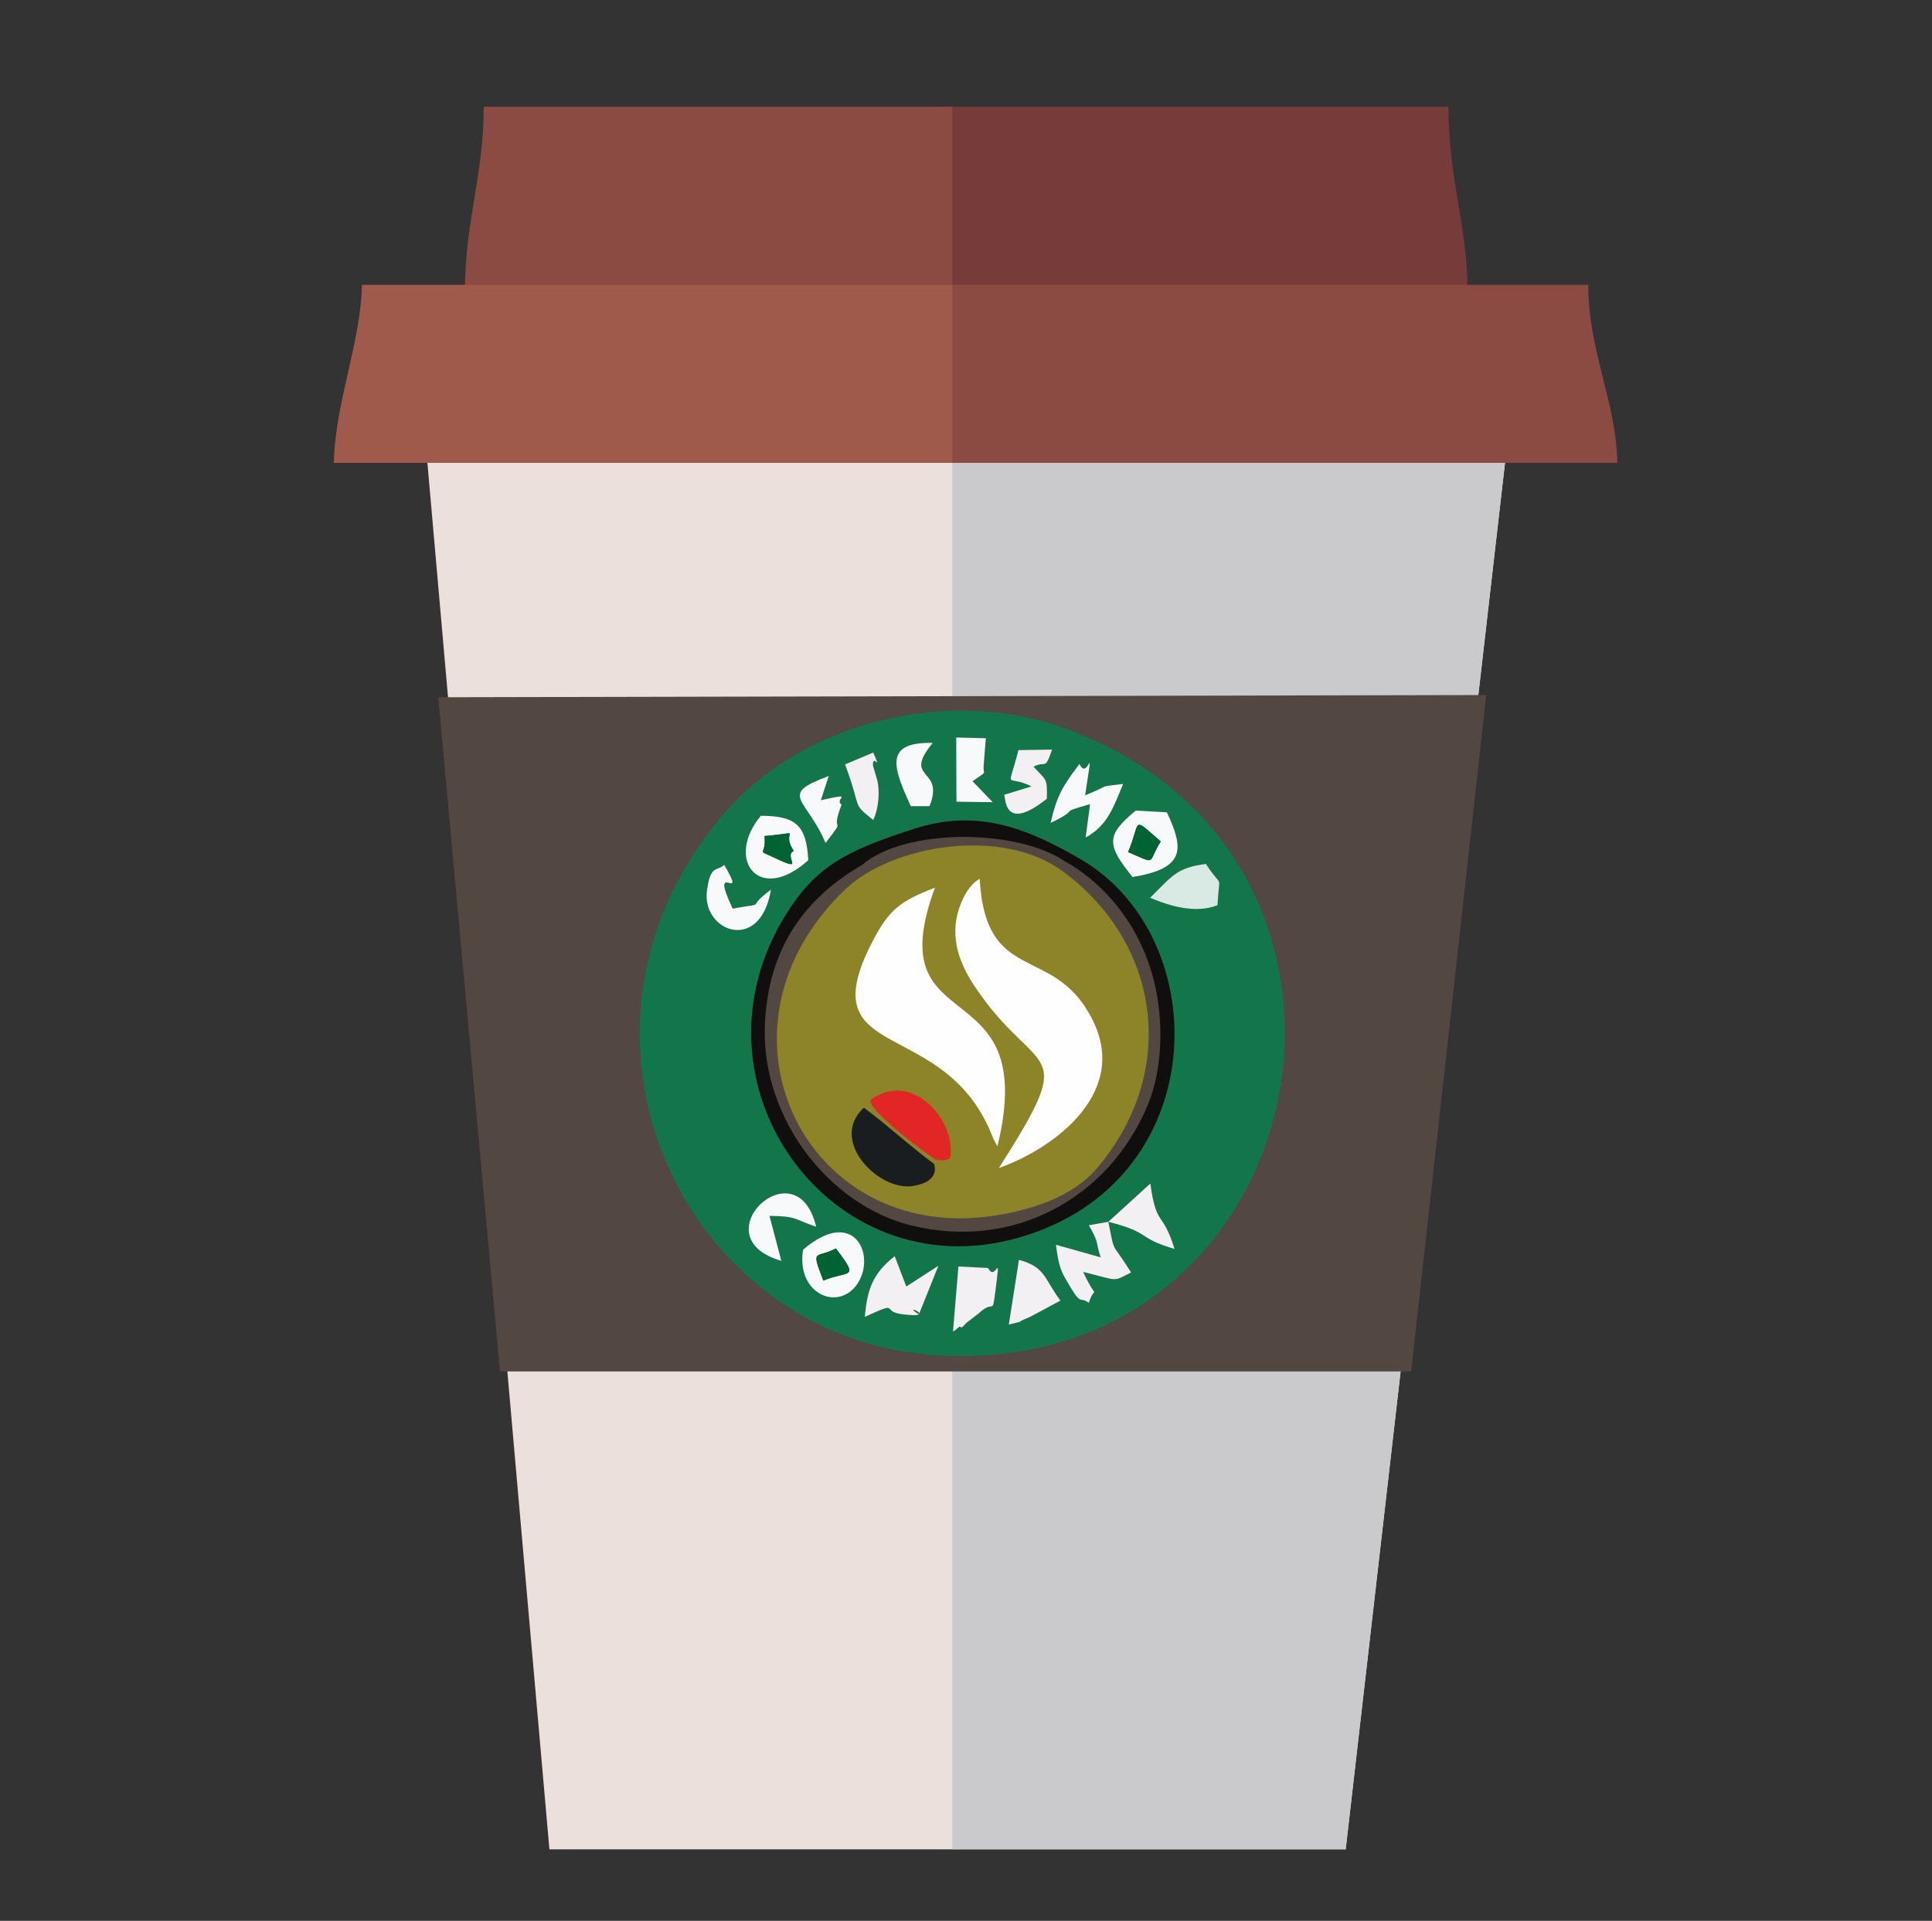 <?xml version="1.0" encoding="UTF-8" standalone="no"?>
<!-- Created with Inkscape (http://www.inkscape.org/) -->

<svg
   xmlns:dc="http://purl.org/dc/elements/1.1/"
   xmlns:cc="http://creativecommons.org/ns#"
   xmlns:rdf="http://www.w3.org/1999/02/22-rdf-syntax-ns#"
   xmlns:svg="http://www.w3.org/2000/svg"
   xmlns="http://www.w3.org/2000/svg"
   xmlns:sodipodi="http://sodipodi.sourceforge.net/DTD/sodipodi-0.dtd"
   xmlns:inkscape="http://www.inkscape.org/namespaces/inkscape"
   width="352"
   height="350"
   viewBox="0 0 352 350"
   id="svg4147"
   version="1.1"
   inkscape:version="0.91 r13725"
   sodipodi:docname="coffee csc.svg"
   inkscape:export-filename="D:\OpenServer\domains\cscl-reporter\wp-content\plugins\mv-web-reporter\reports\160-sales-mix\img\coffee csc.png"
   inkscape:export-xdpi="90"
   inkscape:export-ydpi="90">
  <rect x="0" y="0" width="352" height="350" fill="#333333" stroke="none"/>
  <defs
     id="defs4149">
    <style
       id="style4138"
       type="text/css"><![CDATA[
    .fil5 {fill:#64DDE0}
    .fil2 {fill:#CACACD}
    .fil4 {fill:#EBEBEC}
    .fil0 {fill:#F7B934}
    .fil3 {fill:#FBD835}
    .fil1 {fill:#FD9602}
   ]]></style>
  </defs>
  <sodipodi:namedview
     id="base"
     pagecolor="#ffffff"
     bordercolor="#666666"
     borderopacity="1.0"
     inkscape:pageopacity="0.0"
     inkscape:pageshadow="2"
     inkscape:zoom="1.4"
     inkscape:cx="85.452281"
     inkscape:cy="226.45508"
     inkscape:document-units="px"
     inkscape:current-layer="layer1"
     showgrid="false"
     fit-margin-top="0"
     fit-margin-left="0"
     fit-margin-right="0"
     fit-margin-bottom="0"
     inkscape:window-width="1920"
     inkscape:window-height="1017"
     inkscape:window-x="-8"
     inkscape:window-y="-8"
     inkscape:window-maximized="1"
     units="px" />
  <g
     inkscape:label="Layer 1"
     inkscape:groupmode="layer"
     id="layer1"
     transform="translate(-172.373,-242.978)">
    <g
       style="clip-rule:evenodd;fill-rule:evenodd;image-rendering:optimizeQuality;shape-rendering:geometricPrecision;text-rendering:geometricPrecision"
       id="g4220"
       transform="matrix(0.045,0,0,0.045,-165.782,-210.296)">
      <g
         id="Слой_x0020_1">
        <g
           id="_405421350208">
          <path
             id="path4145"
             d="m 11330,11249 2126,0 c 0,-261 -77,-449 -77,-744 l -2049,0 0,744 z"
             class="fil0"
             inkscape:connector-curvature="0"
             style="fill:#773c39" />
          <path
             id="path4147"
             d="m 9397,11249 1973,0 0,-744 -1897,0 c 0,281 -76,463 -76,744 z"
             class="fil1"
             inkscape:connector-curvature="0"
             style="fill:#8b4b42" />
          <path
             id="path4149"
             d="m 11275,11947 2317,0 471,0 c -6,-254 -118,-452 -118,-721 l -510,0 -2160,0 0,721 z"
             class="fil1"
             inkscape:connector-curvature="0"
             style="fill:#8b4b42" />
          <path
             id="path4151"
             d="m 9245,11947 2125,0 0,-721 -1973,0 -417,0 c -5,235 -108,474 -114,721 l 379,0 z"
             class="fil2"
             inkscape:connector-curvature="0"
             style="fill:#9f5a4c" />
          <polygon
             id="polygon4153"
             points="9739,17561 9245,11947 13608,11947 12963,17561 "
             class="fil3"
             style="fill:#ece0dc" />
          <polygon
             id="polygon4155"
             points="11370,17561 11370,11947 13608,11947 12963,17561 "
             class="fil4"
             style="fill:#cacacd" />
          <polygon
             id="polygon4157"
             points="9289,12896 9539,15626 13228,15626 13532,12887 "
             class="fil5"
             style="fill:#534741" />
          <g
             id="g4159">
            <path
               id="path4161"
               d="m 11640,15174 c 109,30 101,76 168,165 l -123,66 c -86,35 8,7 -86,31 l 41,-262 z m -125,33 c 32,63 53,-88 30,91 -14,107 -4,33 -67,92 l -49,38 c -6,4 -21,26 -25,18 -5,-7 -17,13 -31,18 l 22,-263 120,6 z m -499,198 c 10,-114 33,-176 121,-246 l 47,123 130,-84 -79,197 c -81,-51 91,20 -69,-1 -87,-11 -2,-57 -150,11 z m -250,-272 c 208,-179 299,26 218,141 -78,110 -247,37 -218,-141 z m 1236,-113 c 28,139 9,72 92,205 -77,40 -49,33 -194,-2 61,131 50,42 23,125 -44,-31 -25,25 -97,-102 -21,-36 -29,-74 -36,-133 l 181,51 c -23,-70 -4,-53 -48,-130 l 79,-14 z m 0,0 170,-155 c 25,181 48,104 98,265 -156,-46 -91,-65 -268,-110 z m -1324,158 c -334,-95 62,-471 141,-138 -90,-30 -77,-43 -189,-44 l 48,182 z m 537,-1749 c 258,-84 461,-1 673,122 552,320 538,1315 -256,1535 -757,211 -1362,-630 -934,-1312 119,-191 240,-256 517,-345 z m 956,279 c 88,-86 106,-122 226,-137 71,109 54,28 47,167 -85,34 -188,6 -273,-30 z m -1535,-33 c -43,262 -283,169 -259,2 15,-104 37,-74 70,-102 99,170 -67,-37 34,177 154,-28 41,7 155,-77 z m 151,-119 c -201,181 -338,-5 -192,-180 143,0 185,40 192,180 z m 1313,68 c -103,-128 -111,-168 13,-269 l 126,7 c 70,149 75,227 -139,262 z m -332,-219 c 26,-111 48,-147 117,-239 35,77 61,-123 23,127 121,-49 41,-31 154,-46 -39,92 -61,167 -152,217 l 18,-135 c -144,41 -25,11 -160,76 z m -911,81 c -78,-184 -195,-194 13,-271 l -32,98 c 146,-33 50,-5 84,18 -51,131 27,37 -65,155 z m 193,-366 c 38,86 -4,-2 -1,53 l 18,61 c 9,40 7,110 -17,159 -90,-72 -44,-38 -114,-225 l 114,-48 z m 641,137 c -106,-53 -97,28 -53,-147 l 136,-2 c -29,87 -24,43 -75,69 52,58 56,42 54,130 -176,140 -166,-5 -173,-16 l 111,-34 z m -305,-198 120,3 -9,112 c -2,39 18,18 -45,62 l 82,85 -147,-2 -1,-260 z m -184,278 c -70,-154 -112,-261 89,-256 -126,153 51,97 -13,256 l -76,0 z m -757,31 c -751,874 -169,2136 870,2193 1546,85 1955,-2023 503,-2542 -455,-164 -1048,-30 -1373,349 z"
               class="fil6"
               inkscape:connector-curvature="0"
               style="fill:#13754a" />
            <path
               id="path4163"
               d="m 10939,13672 c -593,561 -170,1442 602,1323 146,-22 316,-75 415,-192 328,-385 263,-908 -141,-1204 -245,-179 -688,-105 -876,73 z"
               class="fil7"
               inkscape:connector-curvature="0"
               style="fill:#8d8328" />
            <path
               id="path4165"
               d="m 11005,13575 c 174,-150 627,-148 824,-13 176,99 341,302 376,581 18,139 5,290 -45,408 -161,380 -548,584 -955,484 -339,-84 -602,-436 -594,-796 8,-342 180,-540 394,-664 z m 210,-146 c -277,89 -398,154 -517,345 -428,682 177,1523 934,1312 794,-220 808,-1215 256,-1535 -212,-123 -415,-206 -673,-122 z"
               class="fil8"
               inkscape:connector-curvature="0"
               style="fill:#110e0e" />
            <path
               id="path4167"
               d="m 11457,14061 c 257,389 436,217 102,741 205,-71 521,-290 386,-585 -153,-332 -439,-142 -464,-586 -28,16 -53,46 -73,93 -53,124 -17,236 49,337 z"
               class="fil9"
               inkscape:connector-curvature="0"
               style="fill:#fefefe" />
            <path
               id="path4169"
               d="m 11553,14714 c 178,-731 -488,-411 -253,-1047 -141,55 -186,87 -256,224 -255,497 302,287 492,792 4,8 11,21 17,31 z"
               class="fil9"
               inkscape:connector-curvature="0"
               style="fill:#fefefe" />
            <path
               id="path4171"
               d="m 11303,14768 c 8,1 43,10 59,-8 24,-152 -154,-354 -321,-235 -27,37 254,242 262,243 z"
               class="fil10"
               inkscape:connector-curvature="0"
               style="fill:#e22625" />
            <path
               id="path4173"
               d="m 11297,14786 c -101,-74 -187,-156 -285,-228 -142,132 55,332 191,318 131,-17 89,-96 94,-90 z"
               class="fil11"
               inkscape:connector-curvature="0"
               style="fill:#191d20" />
            <path
               id="path4175"
               d="m 12002,15020 -79,14 c 44,77 25,60 48,130 l -181,-51 c 7,59 15,97 36,133 72,127 53,71 97,102 27,-83 38,6 -23,-125 145,35 117,42 194,2 -83,-133 -64,-66 -92,-205 z"
               class="fil12"
               inkscape:connector-curvature="0"
               style="fill:#f2f0f2" />
            <path
               id="path4177"
               d="m 12214,13480 c -57,90 -11,94 -132,43 54,-128 11,-148 132,-43 z m -114,144 c 214,-35 209,-113 139,-262 l -126,-7 c -124,101 -116,141 -13,269 z"
               class="fil13"
               inkscape:connector-curvature="0"
               style="fill:#f7f9fa" />
            <path
               id="path4179"
               d="m 10899,15128 c 98,129 53,87 -51,130 -51,-134 -32,-87 51,-130 z m -133,5 c -29,178 140,251 218,141 81,-115 -10,-320 -218,-141 z"
               class="fil13"
               inkscape:connector-curvature="0"
               style="fill:#f7f9fa" />
            <path
               id="path4181"
               d="m 10610,13458 c 173,-15 60,-29 118,60 -44,23 55,92 -82,26 -73,-34 -28,-2 -36,-86 z m 177,98 c -7,-140 -49,-180 -192,-180 -146,175 -9,361 192,180 z"
               class="fil13"
               inkscape:connector-curvature="0"
               style="fill:#f7f9fa" />
            <path
               id="path4183"
               d="m 11016,15405 c 148,-68 63,-22 150,-11 160,21 -12,-50 69,1 l 79,-197 -130,84 -47,-123 c -88,70 -111,132 -121,246 z"
               class="fil12"
               inkscape:connector-curvature="0"
               style="fill:#f2f0f2" />
            <path
               id="path4185"
               d="m 11768,13405 c 135,-65 16,-35 160,-76 l -18,135 c 91,-50 113,-125 152,-217 -113,15 -33,-3 -154,46 38,-250 12,-50 -23,-127 -69,92 -91,128 -117,239 z"
               class="fil13"
               inkscape:connector-curvature="0"
               style="fill:#f7f9fa" />
            <path
               id="path4187"
               d="m 12171,13708 c 85,36 188,64 273,30 7,-139 24,-58 -47,-167 -120,15 -138,51 -226,137 z"
               class="fil14"
               inkscape:connector-curvature="0"
               style="fill:#d8eae3" />
            <path
               id="path4189"
               d="m 10678,15178 -48,-182 c 112,1 99,14 189,44 -79,-333 -475,43 -141,138 z"
               class="fil13"
               inkscape:connector-curvature="0"
               style="fill:#f7f9fa" />
            <path
               id="path4191"
               d="m 11373,15464 c 14,-5 26,-25 31,-18 4,8 19,-14 25,-18 l 49,-38 c 63,-59 53,15 67,-92 23,-179 2,-28 -30,-91 l -120,-6 -22,263 z"
               class="fil12"
               inkscape:connector-curvature="0"
               style="fill:#f2f0f2" />
            <path
               id="path4193"
               d="m 10636,13675 c -114,84 -1,49 -155,77 -101,-214 65,-7 -34,-177 -33,28 -55,-2 -70,102 -24,167 216,260 259,-2 z"
               class="fil13"
               inkscape:connector-curvature="0"
               style="fill:#f7f9fa" />
            <path
               id="path4195"
               d="m 11691,13257 -111,34 c 7,11 -3,156 173,16 2,-88 -2,-72 -54,-130 51,-26 46,18 75,-69 l -136,2 c -44,175 -53,94 53,147 z"
               class="fil12"
               inkscape:connector-curvature="0"
               style="fill:#f2f0f2" />
            <path
               id="path4197"
               d="m 11599,15436 c 94,-24 0,4 86,-31 l 123,-66 c -67,-89 -59,-135 -168,-165 l -41,262 z"
               class="fil12"
               inkscape:connector-curvature="0"
               style="fill:#f2f0f2" />
            <path
               id="path4199"
               d="m 11387,13319 147,2 -82,-85 c 63,-44 43,-23 45,-62 l 9,-112 -120,-3 1,260 z"
               class="fil13"
               inkscape:connector-curvature="0"
               style="fill:#f7f9fa" />
            <path
               id="path4201"
               d="m 12002,15020 c 177,45 112,64 268,110 -50,-161 -73,-84 -98,-265 l -170,155 z"
               class="fil12"
               inkscape:connector-curvature="0"
               style="fill:#f2f0f2" />
            <path
               id="path4203"
               d="m 11202,13337 76,0 c 64,-159 -113,-103 13,-256 -201,-5 -159,102 -89,256 z"
               class="fil13"
               inkscape:connector-curvature="0"
               style="fill:#f7f9fa" />
            <path
               id="path4205"
               d="m 10857,13486 c 92,-118 14,-24 65,-155 -34,-23 62,-51 -84,-18 l 32,-98 c -208,77 -91,87 -13,271 z"
               class="fil13"
               inkscape:connector-curvature="0"
               style="fill:#f7f9fa" />
            <path
               id="path4207"
               d="m 10936,13168 c 70,187 24,153 114,225 24,-49 26,-119 17,-159 l -18,-61 c -3,-55 39,33 1,-53 l -114,48 z"
               class="fil12"
               inkscape:connector-curvature="0"
               style="fill:#f2f0f2" />
            <path
               id="path4209"
               d="m 12214,13480 c -121,-105 -78,-85 -132,43 121,51 75,47 132,-43 z"
               class="fil15"
               inkscape:connector-curvature="0"
               style="fill:#006333" />
            <path
               id="path4211"
               d="m 10848,15258 c 104,-43 149,-1 51,-130 -83,43 -102,-4 -51,130 z"
               class="fil15"
               inkscape:connector-curvature="0"
               style="fill:#006333" />
            <path
               id="path4213"
               d="m 10728,13518 c -58,-89 55,-75 -118,-60 8,84 -37,52 36,86 137,66 38,-3 82,-26 z"
               class="fil15"
               inkscape:connector-curvature="0"
               style="fill:#006333" />
          </g>
        </g>
      </g>
    </g>
  </g>
</svg>
